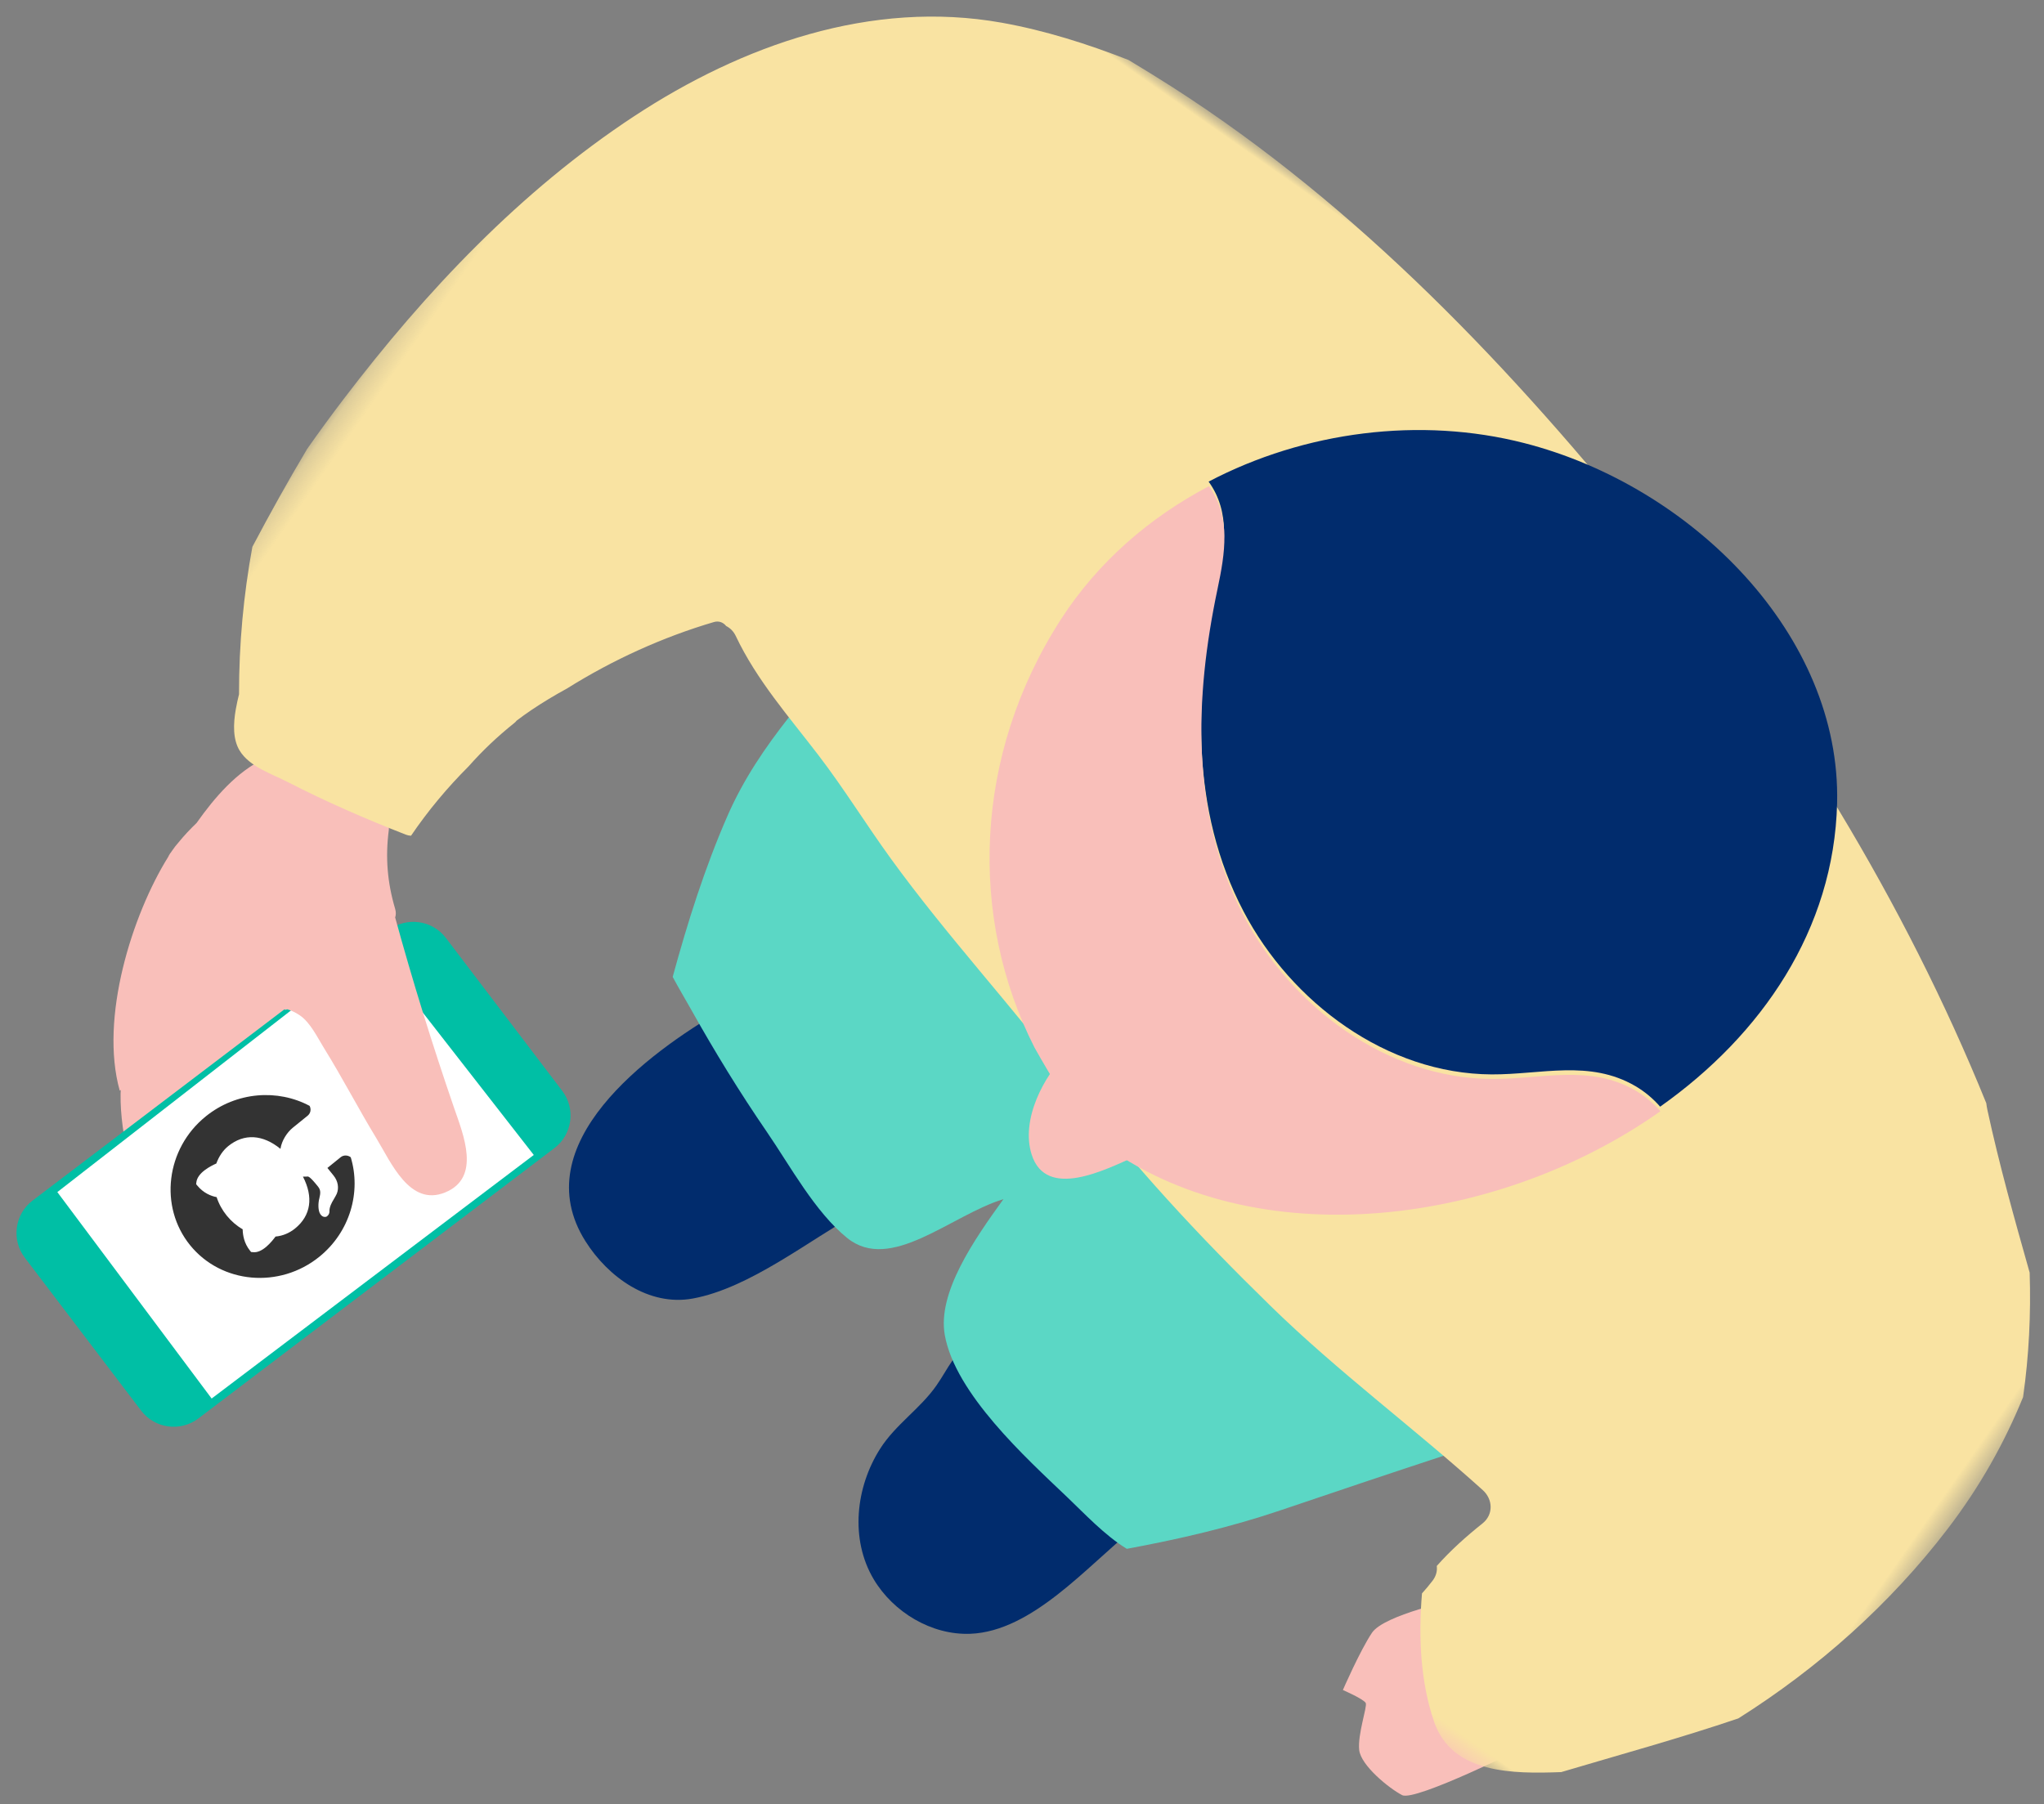 <svg xmlns="http://www.w3.org/2000/svg" xmlns:xlink="http://www.w3.org/1999/xlink" width="94px" height="83px" viewBox="0 0 94 83" version="1.1">
    <rect x="0" y="0" width="94" height="83" fill="#808080" stroke="none"/>
    <defs>
        <polygon id="path-1" points="0 0.455 55.344 0.455 55.344 90.773 0 90.773"></polygon>
    </defs>
    <g id="Career" stroke="none" stroke-width="1" fill="none" fill-rule="evenodd">
        <g id="Department" transform="translate(-1617, -76)">
            <g id="TOP" transform="translate(-7, -108)">
                <g id="ilu" transform="translate(288, 0)">
                    <g id="typ" transform="translate(1385.42, 232.404) rotate(125) translate(-1385.42, -232.404) translate(1346.42, 186.404)">
                        <path d="M66.31,72.504 C64.716,72.234 63.125,72.226 61.568,72.485 C60.362,72.686 58.326,73.038 57.669,74.138 C57.38,74.622 57.398,75.209 57.53,75.807 C57.521,75.825 57.512,75.842 57.506,75.861 C57.159,76.946 57.171,77.794 58.156,78.595 C58.352,78.755 58.564,78.809 58.762,78.792 C60.542,80.562 63.258,82.372 65.431,81.037 C67.091,80.018 68.459,78.294 69.629,76.806 C70.235,76.034 71.24,75.16 70.447,74.158 C69.615,73.105 67.516,72.709 66.31,72.504" id="Fill-1" fill="#F9BFBA"></path>
                        <path d="M51.276,72.705 L53.972,64.278 C54.288,63.298 55.346,62.753 56.326,63.067 L75.916,69.35 C76.897,69.665 77.442,70.724 77.128,71.706 L74.431,80.132 C74.116,81.113 73.058,81.659 72.077,81.344 L52.486,75.06 C51.507,74.746 50.962,73.687 51.276,72.705" id="Fill-3" fill="#00BFA5"></path>
                        <polygon id="Fill-5" fill="#FFFFFF" points="57.136 63.665 53.582 75.235 71.102 80.634 74.811 69.374"></polygon>
                        <g id="GitHub-Filled" transform="translate(65.61, 73.085) rotate(106) translate(-65.61, -73.085) translate(61.458, 68.932)" fill="#333333" fill-rule="nonzero">
                            <path d="M4.153,0 C1.869,0 0,1.929 0,4.286 C0,6.108 1.107,7.662 2.647,8.287 C2.803,8.252 2.941,8.109 2.941,7.93 L2.941,7.144 L2.492,7.144 C2.163,7.144 1.886,6.983 1.748,6.733 C1.713,6.662 1.678,6.573 1.644,6.483 C1.575,6.287 1.488,6.073 1.315,5.948 C1.246,5.894 1.211,5.787 1.228,5.697 C1.263,5.608 1.35,5.537 1.505,5.555 C1.678,5.572 1.938,5.769 2.094,5.983 C2.232,6.162 2.336,6.269 2.543,6.269 L2.595,6.269 C2.751,6.269 3.132,6.269 3.201,6.198 C3.253,6.126 3.287,6.073 3.339,6.019 C2.301,5.805 1.713,5.18 1.713,4.233 C1.713,3.911 1.799,3.59 1.99,3.304 C1.921,3.036 1.765,2.34 2.094,2.036 L2.145,1.983 L2.215,1.983 C2.665,1.983 2.993,2.179 3.201,2.34 C3.806,2.108 4.499,2.108 5.104,2.34 C5.294,2.179 5.623,1.983 6.09,1.983 L6.16,1.983 L6.212,2.036 C6.54,2.358 6.385,3.036 6.315,3.304 C6.488,3.59 6.592,3.911 6.592,4.233 C6.592,5.18 6.004,5.805 4.983,6.019 C5.243,6.305 5.381,6.733 5.381,7.073 L5.381,7.948 C5.381,8.126 5.502,8.269 5.675,8.305 C7.198,7.662 8.305,6.108 8.305,4.286 C8.305,1.929 6.436,0 4.153,0 Z" id="Shape"></path>
                        </g>
                        <path d="M57.471,67.9 C55.669,70.378 53.798,72.795 51.843,75.153 C51.73,75.186 51.62,75.256 51.521,75.378 C50.732,76.37 49.838,77.115 48.711,77.702 C48.475,77.826 48.368,78.086 48.358,78.338 C48.294,79.906 47.666,83.328 49.322,84.275 C50.523,84.96 52.047,85.12 53.524,85.127 C53.915,85.204 54.312,85.264 54.719,85.293 C54.889,85.312 55.062,85.322 55.245,85.318 C55.259,85.318 55.274,85.316 55.288,85.316 C55.322,85.316 55.352,85.319 55.386,85.319 C55.44,85.319 55.49,85.312 55.538,85.302 C58.674,85.136 63.438,83.639 65.633,80.96 C64.652,80.48 63.546,80.262 62.556,79.795 C62.153,79.603 61.765,79.385 61.384,79.154 C60.156,78.798 59.056,78.198 58.286,76.994 C58.253,76.942 58.226,76.889 58.205,76.835 C58.187,76.822 58.168,76.811 58.151,76.799 C58.087,76.613 58.051,76.404 58.046,76.168 C58.036,75.577 58.421,74.903 58.645,74.38 C59.271,72.917 60.015,71.502 60.654,70.045 C61.182,68.842 62.363,66.972 60.891,66.019 C59.377,65.036 58.226,66.861 57.471,67.9" id="Fill-13" fill="#F9BFBA"></path>
                        <path d="M49.555,17.182 C49.555,17.182 52.034,19.504 53.031,19.482 C54.029,19.461 55.954,19.068 55.954,19.068 C55.954,19.068 55.741,18.016 55.845,17.859 C55.949,17.701 57.245,17.344 57.785,16.87 C58.326,16.393 58.442,14.728 58.352,14.062 C58.262,13.397 53.243,10.682 53.243,10.682 L49.555,17.182 Z" id="Fill-15" fill="#F9BFBA"></path>
                        <path d="M55.474,31.222 C54.684,30.991 54.225,31.987 54.674,32.464 L53.314,37.246 C52.936,38.573 52.249,40.117 52.204,41.506 C52.196,41.751 52.308,42.063 52.542,42.181 C53.447,42.637 54.196,42.417 55.194,42.414 C56.513,42.411 57.743,42.926 59.074,42.866 C61.163,42.772 63.271,41.623 64.155,39.67 C64.88,38.062 64.745,36.01 63.662,34.585 C61.942,32.319 58.014,31.967 55.474,31.222" id="Fill-17" fill="#012C6D"></path>
                        <path d="M50.788,49.925 C50.176,49.63 49.768,50.248 49.874,50.791 C49.834,50.879 49.813,50.985 49.815,51.106 C49.877,54.254 47.697,56.613 46.312,59.255 C46.064,59.729 46.232,60.172 46.709,60.394 C50.27,62.054 56.98,64.308 59.023,59.443 C59.777,57.647 59.815,55.334 58.353,53.889 C56.473,52.03 53.117,51.052 50.788,49.925" id="Fill-19" fill="#012C6D"></path>
                        <path d="M44.53,21.499 C43.946,21.061 43.33,20.66 42.721,20.247 C42.643,20.317 42.577,20.405 42.528,20.52 C39.187,28.408 35.707,36.253 32.575,44.227 C29.875,51.097 28.059,57.88 28.619,65.209 C32.203,65.38 35.604,66.051 39.263,65.312 C41.823,64.794 44.308,64.01 46.762,63.13 C47.031,62.6 47.272,62.059 47.516,61.552 C48.472,59.574 49.345,57.556 50.117,55.498 C50.787,53.71 51.865,51.571 51.997,49.67 C52.177,47.097 48.407,46.364 46.41,44.806 C48.735,44.841 51.692,44.828 53.084,43.426 C55.011,41.483 55.563,37.155 55.955,34.564 C56.122,33.459 56.41,32.118 56.334,30.933 C54.605,29.232 52.805,27.612 50.846,26.172 C48.735,24.622 46.628,23.068 44.53,21.499 Z" id="Fill-21" fill="#5BD7C5"></path>
                        <g id="Group-25" transform="translate(0, 0.057)">
                            <mask id="mask-2" fill="white">
                                <use xlink:href="#path-1"></use>
                            </mask>
                            <g id="Clip-24"></g>
                            <path d="M33.944,0.48 C31.497,0.375 29.18,0.612 26.974,1.115 C25.264,1.985 23.644,3.002 22.111,4.152 C20.482,6.149 18.849,8.142 17.097,10.035 C17.022,10.115 16.947,10.188 16.871,10.256 C11.409,18.689 7.385,28.066 4.561,37.691 C1.719,47.381 -0.363,57.577 0.053,67.721 C0.086,68.513 0.133,69.306 0.189,70.097 C0.67,72.075 1.276,74.012 2.13,75.857 C4.692,81.378 9.814,85.035 15.354,87.236 C21.177,89.547 27.465,90.468 33.697,90.716 C34.632,90.753 35.57,90.773 36.51,90.773 C38.222,90.647 39.935,90.469 41.644,90.254 C43.687,89.319 45.664,88.192 47.551,86.867 C47.761,86.787 47.975,86.698 48.185,86.6 C48.188,86.599 48.191,86.598 48.196,86.596 C48.828,86.299 49.41,85.915 49.656,85.361 C50.009,84.564 49.685,83.527 49.572,82.704 C49.301,80.739 48.909,78.8 48.44,76.875 C48.419,76.792 48.386,76.719 48.345,76.655 C46.969,76.675 45.585,76.559 44.21,76.316 C43.268,76.209 42.333,76.02 41.387,75.742 C41.33,75.724 41.275,75.716 41.221,75.713 C40.962,75.63 40.704,75.541 40.447,75.442 C39.847,75.211 39.261,74.951 38.69,74.667 C36.375,73.688 34.202,72.398 32.304,70.883 C32.109,70.727 32.073,70.507 32.13,70.317 C32.102,70.12 32.13,69.91 32.25,69.696 C33.366,67.737 33.886,65.57 34.562,63.437 C35.147,61.587 35.918,59.809 36.551,57.975 C37.995,53.8 38.915,49.479 40.271,45.28 C41.706,40.831 42.636,36.467 43.393,31.85 C44.094,27.58 44.204,23.298 44.732,19.013 C44.81,18.387 45.37,17.96 45.997,18.147 C46.911,18.417 47.853,18.638 48.804,18.747 C48.967,18.599 49.19,18.504 49.474,18.516 C49.734,18.526 49.981,18.55 50.227,18.58 C52.003,17.546 53.636,16.266 54.749,14.73 C56.235,12.679 54.63,10.395 53.288,8.62 C51.065,6.855 48.879,5.041 46.594,3.365 C42.586,1.684 38.303,0.666 33.944,0.48" id="Fill-23" fill="#F9E3A2" mask="url(#mask-2)"></path>
                        </g>
                        <path d="M41.367,40.991 C41.204,40.892 41.043,40.868 40.895,40.895 C40.556,40.768 40.145,40.865 40.023,41.315 C39.642,42.702 39.148,44.045 38.539,45.348 C38.327,45.803 38.778,46.193 39.164,46.263 C40.702,46.541 42.96,46.261 43.985,44.923 C45.337,43.158 42.566,41.725 41.367,40.991" id="Fill-26" fill="#F9BFBA"></path>
                        <path d="M17.606,52.973 C22.34,50.952 26.809,48.057 29.243,43.34 C31.404,39.154 31.584,33.678 28.835,29.708 C27.536,27.834 25.685,26.413 25.483,23.986 C25.442,23.475 25.488,22.979 25.605,22.507 C20.217,20.572 14.345,20.632 9.502,23.848 C3.073,28.119 1.375,37.673 4.187,45.139 C5.92,49.744 9.524,53.719 13.963,56.008 C14.531,54.363 16.06,53.633 17.606,52.973" id="Fill-28" fill="#012C6D"></path>
                        <path d="M23.037,57.939 C30.5,57.656 36.732,53.529 39.88,47.637 C40.585,46.168 41.224,44.683 41.689,43.124 C42.278,34.243 34.686,25.578 25.77,22.377 C25.654,22.848 25.607,23.345 25.648,23.854 C25.85,26.282 27.701,27.703 29,29.577 C31.749,33.547 31.569,39.022 29.408,43.21 C26.975,47.925 22.505,50.821 17.771,52.841 C16.225,53.501 14.696,54.231 14.128,55.876 C16.861,57.286 19.91,58.056 23.037,57.939" id="Fill-30" fill="#F9BFBA"></path>
                    </g>
                </g>
            </g>
        </g>
    </g>
</svg>